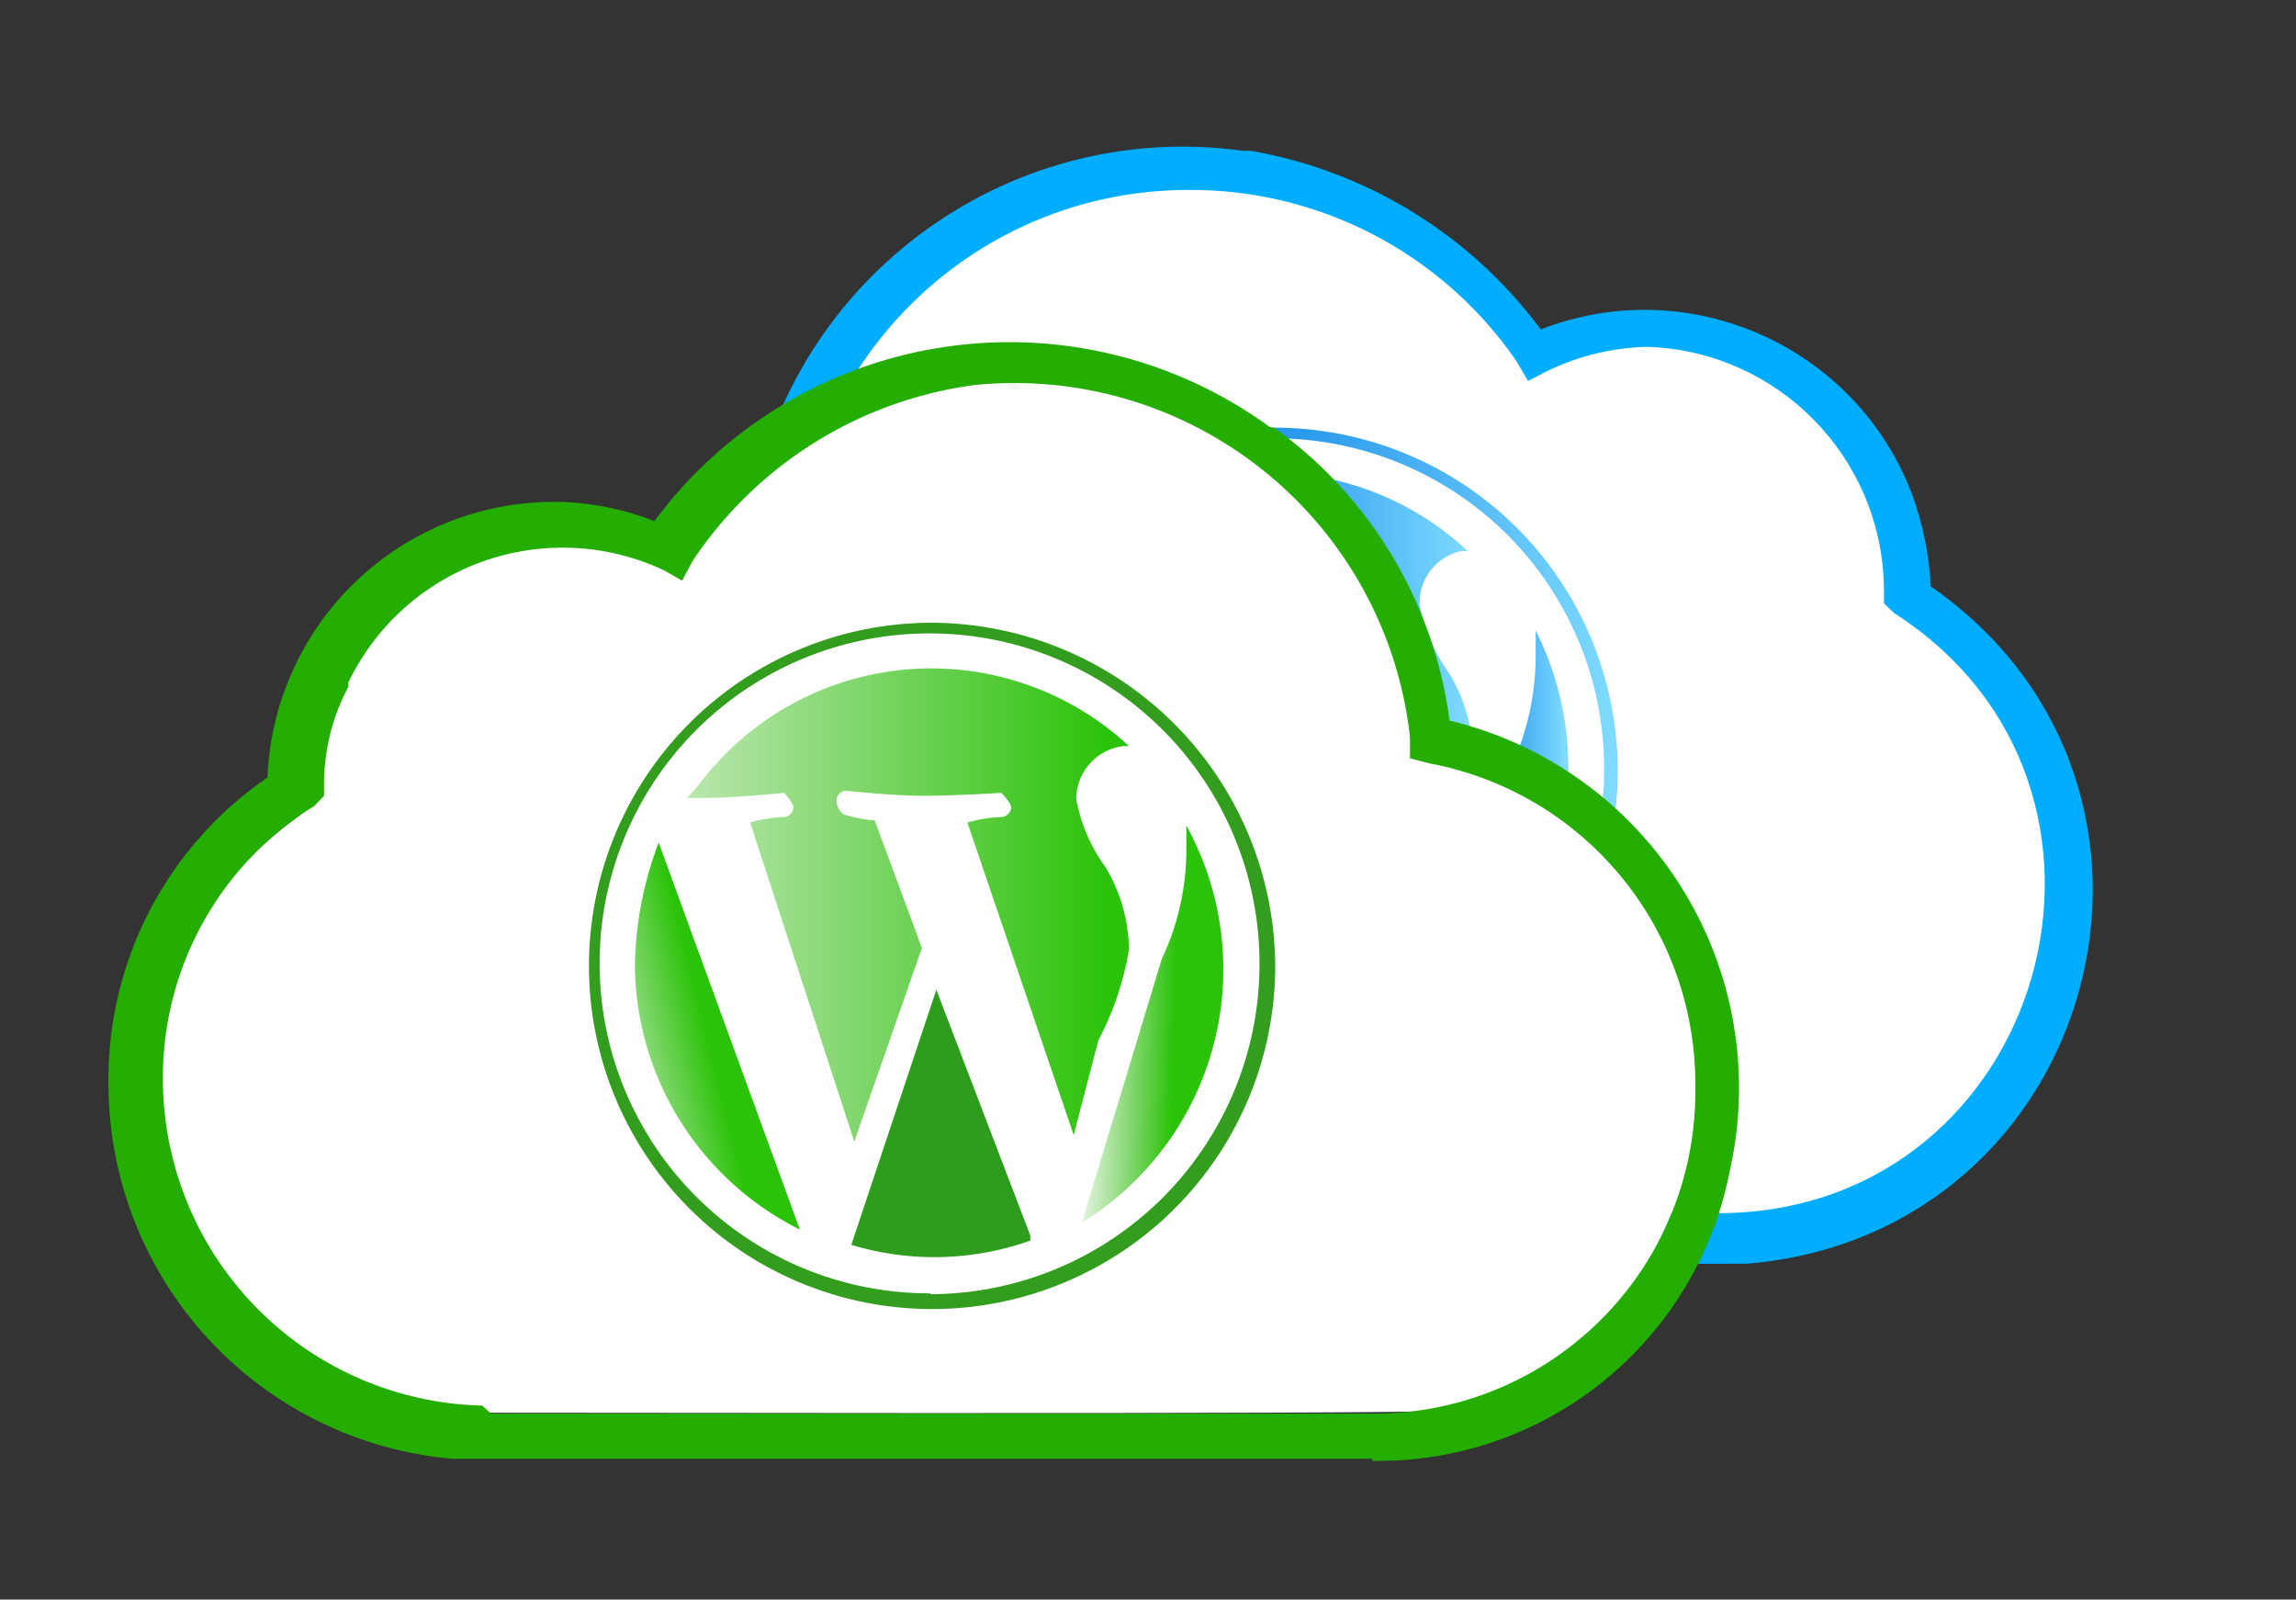 <?xml version="1.0" encoding="UTF-8" standalone="no"?>
<svg
   xmlns:dc="http://purl.org/dc/elements/1.1/"
   xmlns:cc="http://creativecommons.org/ns#"
   xmlns:rdf="http://www.w3.org/1999/02/22-rdf-syntax-ns#"
   xmlns:svg="http://www.w3.org/2000/svg"
   xmlns="http://www.w3.org/2000/svg"
   xmlns:xlink="http://www.w3.org/1999/xlink"
   xmlns:sodipodi="http://sodipodi.sourceforge.net/DTD/sodipodi-0.dtd"
   xmlns:inkscape="http://www.inkscape.org/namespaces/inkscape"
   id="edb66766-4809-4c7e-a58c-6285f6d26417"
   data-name="a47c486b-8556-433a-b5bb-1649ed11df5b"
   width="95.246"
   height="66.35"
   viewBox="0 0 95.246 66.35"
   version="1.1"
   sodipodi:docname="new-logo-multiregion-standalone-white-bg.svg"
   inkscape:version="0.92.3 (2405546, 2018-03-11)">
  <rect x="0" y="0" width="95.246" height="66.35" fill="#333333" stroke="none"/>
  <sodipodi:namedview
     pagecolor="#ffffff"
     bordercolor="#666666"
     borderopacity="1"
     objecttolerance="10"
     gridtolerance="10"
     guidetolerance="10"
     inkscape:pageopacity="0"
     inkscape:pageshadow="2"
     inkscape:window-width="1920"
     inkscape:window-height="1017"
     id="namedview98"
     showgrid="false"
     inkscape:zoom="4"
     inkscape:cx="-2.315106"
     inkscape:cy="17.80504"
     inkscape:window-x="-8"
     inkscape:window-y="-8"
     inkscape:window-maximized="1"
     inkscape:current-layer="edb66766-4809-4c7e-a58c-6285f6d26417" />
  <defs
     id="defs53">
    <linearGradient
       inkscape:collect="always"
       id="linearGradient10794">
      <stop
         style="stop-color:#24c101;stop-opacity:0.972"
         offset="0"
         id="stop10790" />
      <stop
         style="stop-color:#24ae01;stop-opacity:0;"
         offset="1"
         id="stop10792" />
    </linearGradient>
    <linearGradient
       id="bdbb55ca-d528-4885-9b6f-49cdfaa84ee1"
       x1="55.72"
       y1="-1425.38"
       x2="59.61"
       y2="-1425.38"
       gradientTransform="matrix(1,0,0,-1,0.1,-1380.07)"
       gradientUnits="userSpaceOnUse">
      <stop
         offset="0"
         stop-color="#0079e3"
         id="stop2" />
      <stop
         offset="0.16"
         stop-color="#057de4"
         id="stop4" />
      <stop
         offset="0.34"
         stop-color="#1388e7"
         id="stop6" />
      <stop
         offset="0.54"
         stop-color="#2b9aec"
         id="stop8" />
      <stop
         offset="0.74"
         stop-color="#4cb3f4"
         id="stop10" />
      <stop
         offset="0.96"
         stop-color="#76d4fd"
         id="stop12" />
      <stop
         offset="1"
         stop-color="#80dbff"
         id="stop14" />
    </linearGradient>
    <linearGradient
       id="a895851e-cf41-46d3-9628-c5e563101f55"
       x1="56.86"
       y1="-1422.38"
       x2="67.33"
       y2="-1422.38"
       xlink:href="#bdbb55ca-d528-4885-9b6f-49cdfaa84ee1"
       gradientTransform="translate(1.7449251e-4,-0.983)" />
    <linearGradient
       id="eeaa761c-e51e-4b00-a85e-1dd8a6aa3241"
       x1="60.69"
       y1="-1427.44"
       x2="64.94"
       y2="-1427.44"
       xlink:href="#bdbb55ca-d528-4885-9b6f-49cdfaa84ee1"
       gradientTransform="translate(1.7449251e-4,-0.983)" />
    <linearGradient
       id="bafdbf85-e7ae-4d8e-a5e7-87dc239e45c2"
       x1="66.13"
       y1="-1425.07"
       x2="69.57"
       y2="-1425.07"
       xlink:href="#bdbb55ca-d528-4885-9b6f-49cdfaa84ee1"
       gradientTransform="translate(1.7449251e-4,-0.983)" />
    <linearGradient
       id="b271ee08-9546-47d5-a9c5-708124adef87"
       x1="54.56"
       y1="-1423.73"
       x2="70.71"
       y2="-1423.73"
       xlink:href="#bdbb55ca-d528-4885-9b6f-49cdfaa84ee1"
       gradientTransform="translate(1.7449251e-4,-0.983)" />
    <linearGradient
       id="ac84bf64-8b71-4b62-96fc-2ce6729f7db4"
       x1="12.3"
       y1="-1425.38"
       x2="16.21"
       y2="-1425.38"
       gradientTransform="matrix(1,0,0,-1,0.1,-1380.07)"
       gradientUnits="userSpaceOnUse">
      <stop
         offset="0"
         stop-color="#f79d1e"
         id="stop21" />
      <stop
         offset="0.22"
         stop-color="#f89f23"
         id="stop23" />
      <stop
         offset="0.49"
         stop-color="#f9a431"
         id="stop25" />
      <stop
         offset="0.77"
         stop-color="#fcae49"
         id="stop27" />
      <stop
         offset="1"
         stop-color="#ffb761"
         id="stop29" />
    </linearGradient>
    <linearGradient
       id="ad9f1dbb-1225-4478-9935-34b6cfd69c14"
       x1="13.43"
       y1="-1422.3"
       x2="23.88"
       y2="-1422.3"
       xlink:href="#ac84bf64-8b71-4b62-96fc-2ce6729f7db4"
       gradientTransform="translate(1.7449251e-4,-0.983)" />
    <linearGradient
       id="f1516db8-dd08-4799-9fcb-103c051d5d42"
       x1="17.26"
       y1="-1427.45"
       x2="21.53"
       y2="-1427.45"
       xlink:href="#ac84bf64-8b71-4b62-96fc-2ce6729f7db4"
       gradientTransform="translate(1.7449251e-4,-0.983)" />
    <linearGradient
       id="f754a8eb-5e0c-4fdd-b158-089534e73938"
       x1="22.71"
       y1="-1425.1"
       x2="26.14"
       y2="-1425.1"
       xlink:href="#ac84bf64-8b71-4b62-96fc-2ce6729f7db4"
       gradientTransform="translate(1.7449251e-4,-0.983)" />
    <linearGradient
       id="ec063403-8140-479d-a9d1-89191783c181"
       x1="11.15"
       y1="-1423.73"
       x2="27.3"
       y2="-1423.73"
       xlink:href="#ac84bf64-8b71-4b62-96fc-2ce6729f7db4"
       gradientTransform="translate(1.7449251e-4,-0.983)" />
    <linearGradient
       id="b03a5a29-3d4f-4a8c-a731-2b954ebcab71"
       x1="33.99"
       y1="-1397.17"
       x2="37.9"
       y2="-1397.17"
       gradientTransform="matrix(1,0,0,-1,0.1,-1380.07)"
       gradientUnits="userSpaceOnUse">
      <stop
         offset="0"
         stop-color="#00b796"
         id="stop36" />
      <stop
         offset="0.18"
         stop-color="#05ba99"
         id="stop38" />
      <stop
         offset="0.39"
         stop-color="#13c2a2"
         id="stop40" />
      <stop
         offset="0.62"
         stop-color="#2bd0b1"
         id="stop42" />
      <stop
         offset="0.86"
         stop-color="#4ce2c6"
         id="stop44" />
      <stop
         offset="1"
         stop-color="#62efd4"
         id="stop46" />
    </linearGradient>
    <linearGradient
       id="f64f8852-2bae-4241-a3ca-0d08096da6ac"
       x1="35.15"
       y1="-1393.98"
       x2="45.61"
       y2="-1393.98"
       xlink:href="#b03a5a29-3d4f-4a8c-a731-2b954ebcab71"
       gradientTransform="translate(-146.571,-11.554)" />
    <linearGradient
       id="e8f354c5-548e-4876-ab5d-04dae6b38c7e"
       x1="38.97"
       y1="-1399.14"
       x2="43.24"
       y2="-1399.14"
       xlink:href="#b03a5a29-3d4f-4a8c-a731-2b954ebcab71"
       gradientTransform="translate(-146.571,-11.554)" />
    <linearGradient
       id="a3f84262-deec-4b6d-a780-74d8fd09cef9"
       x1="44.41"
       y1="-1396.67"
       x2="47.87"
       y2="-1396.67"
       xlink:href="#b03a5a29-3d4f-4a8c-a731-2b954ebcab71"
       gradientTransform="translate(-146.571,-11.554)" />
    <linearGradient
       id="be8b133c-8ea4-4e29-88e3-9e8ad93d29c9"
       x1="32.86"
       y1="-1395.43"
       x2="49.01"
       y2="-1395.43"
       xlink:href="#b03a5a29-3d4f-4a8c-a731-2b954ebcab71"
       gradientTransform="translate(-146.571,-11.554)" />
    <linearGradient
       inkscape:collect="always"
       xlink:href="#bdbb55ca-d528-4885-9b6f-49cdfaa84ee1"
       id="linearGradient8546"
       gradientUnits="userSpaceOnUse"
       gradientTransform="matrix(1,0,0,-1,0.1,-1381.053)"
       x1="55.72"
       y1="-1425.38"
       x2="59.61"
       y2="-1425.38" />
    <linearGradient
       inkscape:collect="always"
       xlink:href="#linearGradient10794"
       id="linearGradient10796"
       x1="34.75"
       y1="124.923"
       x2="19.9"
       y2="124.923"
       gradientUnits="userSpaceOnUse"
       gradientTransform="matrix(1.764,0,0,1.764,-15.166,-182.368)" />
    <linearGradient
       inkscape:collect="always"
       xlink:href="#linearGradient10794"
       id="linearGradient10804"
       x1="36.227"
       y1="127.226"
       x2="33.87"
       y2="127.164"
       gradientUnits="userSpaceOnUse"
       gradientTransform="matrix(1.764,0,0,1.764,-15.166,-182.368)" />
    <linearGradient
       inkscape:collect="always"
       xlink:href="#linearGradient10794"
       id="linearGradient10812"
       x1="25.342"
       y1="128.131"
       x2="22.097"
       y2="128.944"
       gradientUnits="userSpaceOnUse"
       gradientTransform="matrix(1.764,0,0,1.764,-15.166,-182.368)" />
  </defs>
  <g
     id="g4833">
    <path
       inkscape:connector-curvature="0"
       id="path10721"
       d="m 32.335,50.398 c -1.77,-0.26 -3.777,-1.03 -5.283,-2.027 -2.913,-1.929 -4.899,-5.012 -5.701,-8.849 -0.263,-1.256 -0.267,-4.13 -0.008,-5.446 1.076,-5.475 4.885,-9.33 10.451,-10.579 l 1.122,-0.252 0.072,-0.782 C 33.608,15.735 38.588,9.917 45.196,8.201 51.905,6.459 59.212,9.227 62.938,14.924 l 0.496,0.759 0.635,-0.322 c 0.918,-0.466 2.307,-0.881 3.41,-1.019 3.279,-0.41 7.008,1.427 8.992,4.432 1.071,1.621 1.543,3.007 1.695,4.977 0.055,0.714 0.153,1.275 0.242,1.383 0.082,0.1 0.505,0.446 0.94,0.77 4.21,3.136 6.172,7.838 5.415,12.976 -0.44,2.986 -1.777,5.677 -3.871,7.795 -1.667,1.686 -3.576,2.79 -6.023,3.485 l -1.074,0.305 -20.397,0.016 c -11.218,0.009 -20.696,-0.029 -21.062,-0.082 z"
       style="opacity:1;fill:#ffffff;fill-opacity:1;stroke:none;stroke-width:2.704;stroke-miterlimit:4;stroke-dasharray:none;stroke-dashoffset:0;stroke-opacity:1" />
    <g
       transform="matrix(1.764,0,0,1.764,-57.799,-43.307)"
       id="g10675">
      <path
         sodipodi:nodetypes="ccccccccccccccccccccccccccc"
         d="m 73.31,54.267 h -20.91 c -4.85,-0.005 -8.799,-3.9 -8.87,-8.75 0.044,-4.102 2.857,-7.656 6.84,-8.64 0.795,-5.631 5.996,-9.558 11.63,-8.78 h 0.18 c 2.728,0.472 5.17,1.976 6.82,4.2 3.46,-1.347 7.358,0.362 8.71,3.82 v 0 c 0.268,0.712 0.423,1.461 0.46,2.22 6.805,4.735 3.96,15.217 -4.3,15.928 v 0 z m -12.62,-25.25 c -4.733,0.011 -8.694,3.592 -9.18,8.3 v 0.41 l -0.46,0.11 c -9.098,1.757 -7.895,15.134 1.37,15.24 h 20.89 c 7.584,-0.129 10.388,-10.02 4,-14.11 l -0.24,-0.23 v -0.35 c -0.035,-3.068 -2.474,-5.568 -5.54,-5.68 -0.826,0.013 -1.638,0.208 -2.38,0.57 l -0.45,0.23 -0.29,-0.49 c -1.752,-2.53 -4.643,-4.027 -7.72,-4 z"
         id="path63"
         inkscape:connector-curvature="0"
         style="fill:#00adff"
         inkscape:export-xdpi="341.66199"
         inkscape:export-ydpi="341.66199" />
      <path
         d="m 55.81,42.677 a 7,7 0 0 0 3.86,6.2 l -3.41,-9.1 a 12.34,12.34 0 0 0 -0.45,2.9 z"
         id="path67"
         style="fill:url(#linearGradient8546)"
         inkscape:connector-curvature="0"
         inkscape:export-xdpi="341.66199"
         inkscape:export-ydpi="341.66199" />
      <path
         d="m 67.41,42.287 a 3.89,3.89 0 0 0 -0.58,-1.93 3.92,3.92 0 0 1 -0.68,-1.6 1.24,1.24 0 0 1 1,-1.25 h 0.13 a 6.83,6.83 0 0 0 -9.66,0.32 v 0 l -0.12,0.13 a 6.54,6.54 0 0 0 -0.67,0.92 h 0.45 a 13.79,13.79 0 0 1 1.82,-0.12 c 0.1,0 0.22,0.23 0.22,0.35 a 0.29,0.29 0 0 1 -0.22,0.23 3.58,3.58 0 0 0 -0.8,0.1 l 2.7,7.51 1.47,-4.55 -1.16,-3 a 2.6,2.6 0 0 1 -0.68,-0.1 c -0.12,0 -0.23,-0.23 -0.23,-0.35 a 0.25,0.25 0 0 1 0.23,-0.23 c 0,0 1.1,0.12 1.82,0.12 0.72,0 1.82,-0.12 1.82,-0.12 0,0 0.33,0.12 0.33,0.23 0,0.11 -0.12,0.35 -0.23,0.35 h -0.1 a 3,3 0 0 0 -0.79,0.1 l 2.69,7.62 0.68,-2.22 a 10,10 0 0 0 0.56,-2.51 z"
         id="path69"
         style="fill:url(#a895851e-cf41-46d3-9628-c5e563101f55)"
         inkscape:connector-curvature="0"
         inkscape:export-xdpi="341.66199"
         inkscape:export-ydpi="341.66199" />
      <path
         d="m 62.86,43.237 -2,6 a 6.57,6.57 0 0 0 4.14,-0.12 v -0.1 z"
         id="path71"
         style="fill:url(#eeaa761c-e51e-4b00-a85e-1dd8a6aa3241)"
         inkscape:connector-curvature="0"
         inkscape:export-xdpi="341.66199"
         inkscape:export-ydpi="341.66199" />
      <path
         d="m 68.88,39.377 v 0.64 a 6.26,6.26 0 0 1 -0.54,2.49 l -2.11,6.14 a 7.09,7.09 0 0 0 2.65,-9.27 z"
         id="path73"
         style="fill:url(#bafdbf85-e7ae-4d8e-a5e7-87dc239e45c2)"
         inkscape:connector-curvature="0"
         inkscape:export-xdpi="341.66199"
         inkscape:export-ydpi="341.66199" />
      <path
         d="m 62.73,34.607 a 8.07,8.07 0 1 0 8.08,8.07 8.07,8.07 0 0 0 -8.08,-8.07 z m 0,15.77 a 7.76,7.76 0 1 1 7.76,-7.76 v 0 a 7.77,7.77 0 0 1 -7.75,7.79 v 0 z"
         id="path75"
         style="fill:url(#b271ee08-9546-47d5-a9c5-708124adef87)"
         inkscape:connector-curvature="0"
         inkscape:export-xdpi="341.66199"
         inkscape:export-ydpi="341.66199" />
    </g>
  </g>
  <g
     id="g4815">
    <path
       style="opacity:1;fill:#ffffff;fill-opacity:1;stroke:none;stroke-width:2.704;stroke-miterlimit:4;stroke-dasharray:none;stroke-dashoffset:0;stroke-opacity:1"
       d="m 59.151,58.532 c 1.77,-0.26 3.777,-1.03 5.283,-2.027 2.913,-1.929 4.899,-5.012 5.701,-8.849 0.263,-1.256 0.267,-4.13 0.008,-5.446 C 69.067,36.735 65.258,32.88 59.692,31.631 l -1.122,-0.252 -0.072,-0.782 C 57.877,23.869 52.897,18.051 46.289,16.335 39.58,14.593 32.274,17.361 28.548,23.058 l -0.496,0.759 -0.635,-0.322 c -0.918,-0.466 -2.307,-0.881 -3.41,-1.019 -3.279,-0.41 -7.008,1.427 -8.992,4.432 -1.071,1.621 -1.543,3.007 -1.695,4.977 -0.055,0.714 -0.153,1.275 -0.242,1.383 -0.082,0.099 -0.505,0.446 -0.94,0.77 -4.21,3.136 -6.172,7.838 -5.415,12.976 0.44,2.986 1.777,5.677 3.871,7.795 1.667,1.686 3.576,2.79 6.023,3.485 l 1.074,0.305 20.397,0.016 c 11.218,0.009 20.696,-0.029 21.062,-0.082 z"
       id="path10723"
       inkscape:connector-curvature="0" />
    <path
       inkscape:export-ydpi="341.66199"
       inkscape:export-xdpi="341.66199"
       style="fill:#24ae01;fill-opacity:1;stroke-width:1.764"
       inkscape:connector-curvature="0"
       id="path65"
       d="M 56.922,60.508 H 18.752 A 15.628,15.628 0 0 1 4.5,44.863 15.169,15.169 0 0 1 11.097,32.251 11.906,11.906 0 0 1 23.338,20.821 a 11.765,11.765 0 0 1 3.81,0.794 18.326,18.326 0 0 1 25.558,-3.88 h 0.141 A 17.797,17.797 0 0 1 60.132,29.888 15.663,15.663 0 0 1 71.756,48.567 14.852,14.852 0 0 1 56.922,60.596 Z M 20.375,58.638 H 56.922 A 13.335,13.335 0 0 0 70.327,45.357 v 0 -0.476 A 13.511,13.511 0 0 0 59.321,31.669 L 58.492,31.457 V 30.575 A 16.51,16.51 0 0 0 40.43,15.971 16.704,16.704 0 0 0 28.718,23.291 l -0.423,0.794 -0.706,-0.406 a 9.86,9.86 0 0 0 -13.141,4.639 v 0.176 a 8.608,8.608 0 0 0 -1.005,3.916 v 0.6 l -0.406,0.423 A 13.229,13.229 0 0 0 6.758,44.686 13.564,13.564 0 0 0 20.005,58.303 Z" />
    <path
       inkscape:export-ydpi="341.66199"
       inkscape:export-xdpi="341.66199"
       inkscape:connector-curvature="0"
       style="fill:url(#linearGradient10812);fill-opacity:1;stroke-width:1.764"
       id="path77"
       d="m 26.337,40.065 a 12.347,12.347 0 0 0 6.844,10.936 L 27.325,34.95 a 14.887,14.887 0 0 0 -0.988,5.115 z" />
    <path
       inkscape:export-ydpi="341.66199"
       inkscape:export-xdpi="341.66199"
       inkscape:connector-curvature="0"
       style="fill:url(#linearGradient10796);fill-opacity:1;stroke-width:1.764"
       id="path79"
       d="m 46.833,39.377 a 6.791,6.791 0 0 0 -0.97,-3.404 6.95,6.95 0 0 1 -1.217,-2.822 2.222,2.222 0 0 1 1.976,-2.205 h 0.212 a 12.047,12.047 0 0 0 -16.933,0.529 l -0.194,0.212 c -0.406,0.406 -0.794,1.023 -1.217,1.411 h 0.811 c 1.199,0 3.228,-0.212 3.228,-0.212 0,0 0.388,0.423 0.388,0.617 a 0.441,0.441 0 0 1 -0.388,0.388 5.486,5.486 0 0 0 -1.411,0.229 l 4.321,13.229 2.805,-8.026 -1.958,-5.292 A 5.538,5.538 0 0 1 35.086,33.803 c -0.194,0 -0.388,-0.388 -0.388,-0.582 a 0.423,0.423 0 0 1 0.388,-0.423 c 0,0 1.94,0.212 3.228,0.212 1.288,0 3.228,-0.123 3.228,-0.123 0,0 0.406,0.423 0.406,0.617 a 0.441,0.441 0 0 1 -0.406,0.388 5.486,5.486 0 0 0 -1.411,0.229 l 4.41,12.964 1.023,-3.933 a 12.347,12.347 0 0 0 1.27,-3.775 z" />
    <path
       inkscape:export-ydpi="341.66199"
       inkscape:export-xdpi="341.66199"
       inkscape:connector-curvature="0"
       style="fill:#2e9d1e;fill-opacity:1;stroke-width:1.764"
       id="path81"
       d="m 38.843,41.053 -3.528,10.583 a 11.888,11.888 0 0 0 7.426,-0.176 v -0.212 z" />
    <path
       inkscape:export-ydpi="341.66199"
       inkscape:export-xdpi="341.66199"
       inkscape:connector-curvature="0"
       style="fill:url(#linearGradient10804);fill-opacity:1;stroke-width:1.764"
       id="path83"
       d="m 49.214,34.244 v 1.129 a 10.583,10.583 0 0 1 -1.023,4.41 l -3.316,10.936 a 12.347,12.347 0 0 0 4.339,-16.474 z" />
    <path
       inkscape:export-ydpi="341.66199"
       inkscape:export-xdpi="341.66199"
       inkscape:connector-curvature="0"
       style="fill:#339d1e;fill-opacity:1;stroke-width:1.764"
       id="path85"
       d="m 38.578,25.831 a 14.234,14.234 0 1 0 14.322,14.234 v 0 A 14.305,14.305 0 0 0 38.578,25.831 Z m 0,27.816 a 13.687,13.687 0 1 1 13.67,-13.705 v 0 A 13.687,13.687 0 0 1 38.613,53.682 v 0 z" />
  </g>
  <rect
     style="opacity:1;fill:none;fill-opacity:0.879;stroke:none;stroke-width:2.546;stroke-miterlimit:4;stroke-dasharray:none;stroke-dashoffset:0;stroke-opacity:1"
     id="rect10633"
     width="95.246"
     height="66.35"
     x="0"
     y="0"
     rx="0"
     ry="0" />
</svg>

